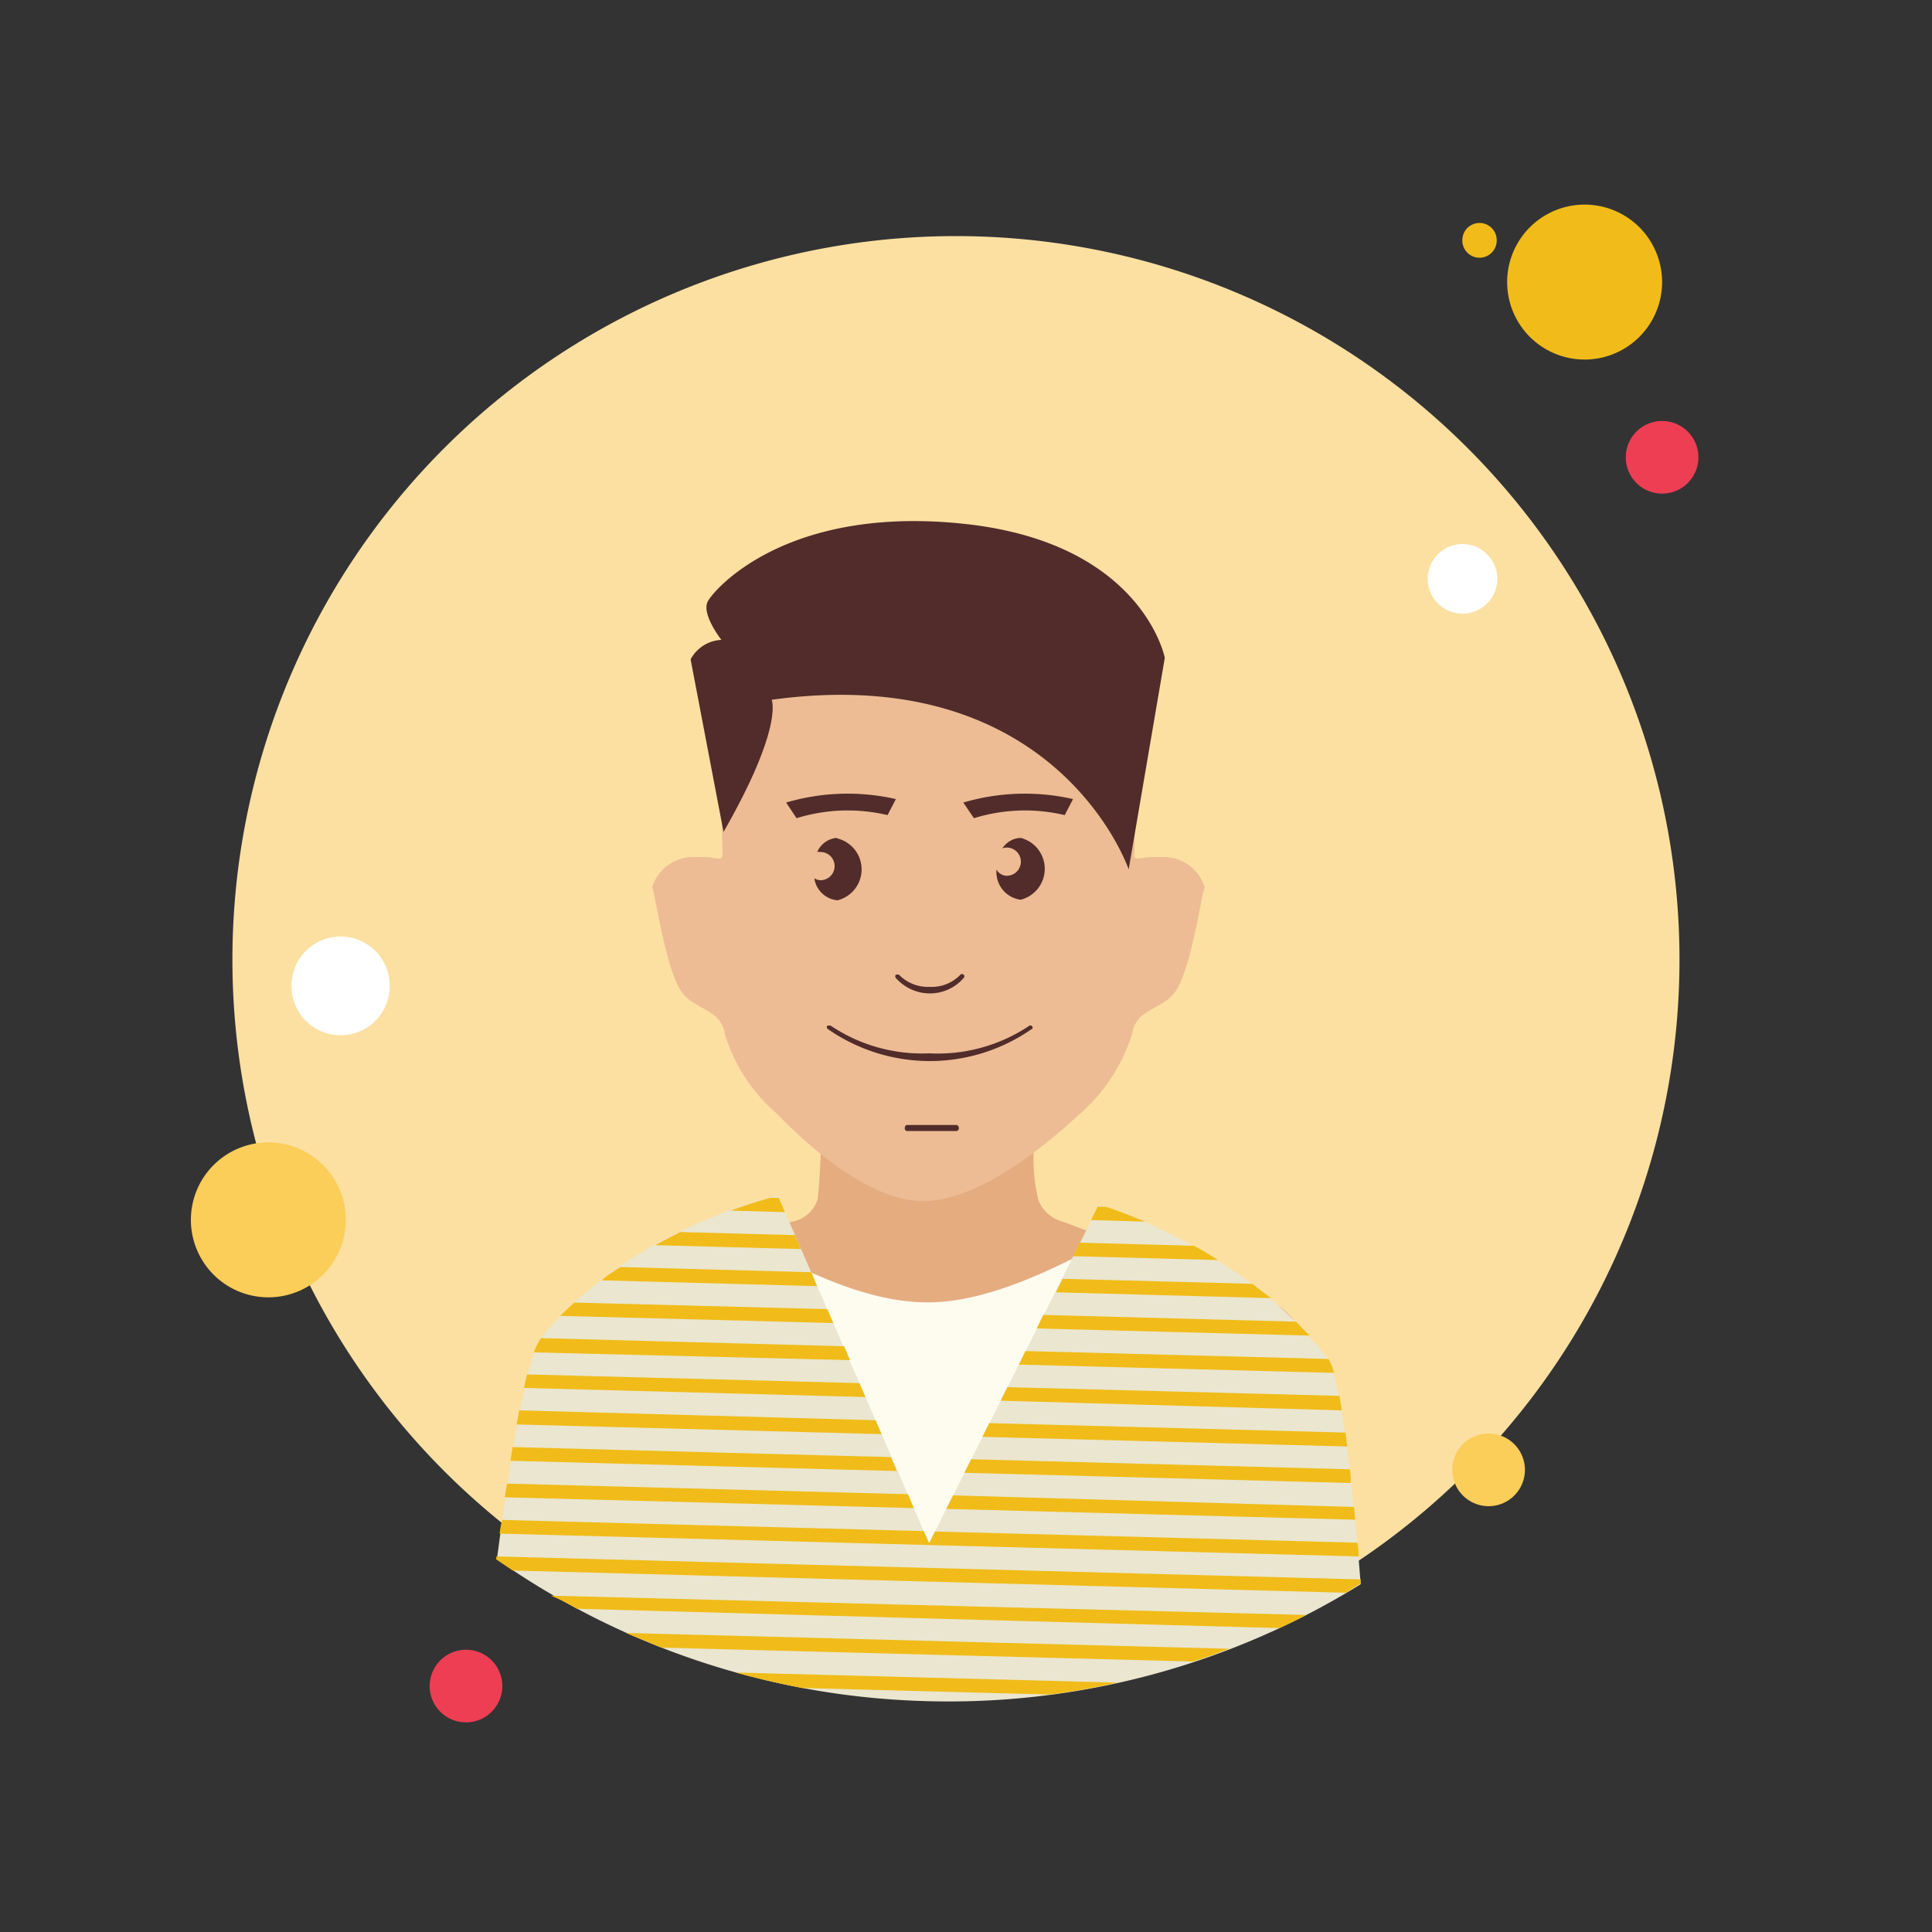 <?xml version="1.0" standalone="no"?><!DOCTYPE svg PUBLIC "-//W3C//DTD SVG 1.1//EN" "http://www.w3.org/Graphics/SVG/1.1/DTD/svg11.dtd"><svg t="1544736446919" class="icon" style="" viewBox="0 0 1024 1024" version="1.1" xmlns="http://www.w3.org/2000/svg" p-id="3162" xmlns:xlink="http://www.w3.org/1999/xlink" width="200" height="200"><rect x="0" y="0" width="1024" height="1024" fill="#333333" stroke="none"/><defs><style type="text/css"></style></defs><path d="M206.438 577.024m-9.114 0a9.114 9.114 0 1 0 18.227 0 9.114 9.114 0 1 0-18.227 0Z" fill="#FFFFFF" p-id="3163"></path><path d="M811.11 322.355m-6.963 0a6.963 6.963 0 1 0 13.926 0 6.963 6.963 0 1 0-13.926 0Z" fill="#FFFFFF" p-id="3164"></path><path d="M784.179 127.386m-9.114 0a9.114 9.114 0 1 0 18.227 0 9.114 9.114 0 1 0-18.227 0Z" fill="#F1BC19" p-id="3165"></path><path d="M211.558 655.565m-9.114 0a9.114 9.114 0 1 0 18.227 0 9.114 9.114 0 1 0-18.227 0Z" fill="#F1BC19" p-id="3166"></path><path d="M506.675 508.621m-383.488 0a383.488 383.488 0 1 0 766.976 0 383.488 383.488 0 1 0-766.976 0Z" fill="#FCE0A2" p-id="3167"></path><path d="M839.885 149.504m-41.062 0a41.062 41.062 0 1 0 82.125 0 41.062 41.062 0 1 0-82.125 0Z" fill="#F1BC19" p-id="3168"></path><path d="M880.947 242.381m-19.251 0a19.251 19.251 0 1 0 38.502 0 19.251 19.251 0 1 0-38.502 0Z" fill="#EE3E54" p-id="3169"></path><path d="M788.992 779.059m-19.251 0a19.251 19.251 0 1 0 38.502 0 19.251 19.251 0 1 0-38.502 0Z" fill="#FBCD59" p-id="3170"></path><path d="M142.234 646.554m-41.062 0a41.062 41.062 0 1 0 82.125 0 41.062 41.062 0 1 0-82.125 0Z" fill="#FBCD59" p-id="3171"></path><path d="M246.989 893.645m-19.251 0a19.251 19.251 0 1 0 38.502 0 19.251 19.251 0 1 0-38.502 0Z" fill="#EE3E54" p-id="3172"></path><path d="M775.168 306.79m-18.432 0a18.432 18.432 0 1 0 36.864 0 18.432 18.432 0 1 0-36.864 0Z" fill="#FFFFFF" p-id="3173"></path><path d="M180.531 522.547m-26.01 0a26.01 26.01 0 1 0 52.019 0 26.01 26.01 0 1 0-52.019 0Z" fill="#FFFFFF" p-id="3174"></path><path d="M696.32 725.914c-4.198-22.016-13.107-34.918-34.304-40.96l-3.482-1.229-6.042-2.458C639.386 675.84 563.2 647.475 563.2 647.475a19.149 19.149 0 0 1-12.698-11.059 88.678 88.678 0 0 1-2.355-29.798 487.936 487.936 0 0 1-51.2 14.541c-19.456 1.843-61.44-23.245-61.44-23.245s-0.922 30.72-2.253 37.99A17.306 17.306 0 0 1 419.84 647.475l-72.909 26.522a80.486 80.486 0 0 0-22.63 9.318 77.005 77.005 0 0 0-32.358 42.598s-4.813 33.894-4.608 35.123c-0.512 4.813-0.922 10.24-1.434 15.462 79.462 53.862 143.36 68.915 252.928 64.102 49.766-2.15 123.904-26.726 162.714-46.285-1.946-43.315-5.222-68.403-5.222-68.403z" fill="#E5AC80" p-id="3175"></path><path d="M661.709 685.056l-3.482-1.229-6.042-2.458c-7.885-3.379-39.936-15.36-63.283-24.064h-1.126c-25.702 13.21-62.362 32.973-96.051 32.973s-67.482-17.92-96.154-32.973l-3.174 0.819-45.363 16.486a80.486 80.486 0 0 0-22.63 9.318 77.005 77.005 0 0 0-32.358 42.598s-4.813 33.894-4.608 35.123c-0.512 4.813-0.922 55.808-1.434 61.44 79.462 53.862 143.36 68.915 252.928 64.102 49.766-2.15 123.904-26.726 162.714-46.285-2.048-43.315-5.632-114.176-5.632-114.176-4.198-22.426-13.107-35.328-34.304-41.677z" fill="#FDFCEF" p-id="3176"></path><path d="M490.803 901.632A414.618 414.618 0 0 0 721.203 839.68c-3.686-47.002-10.24-108.237-17.203-119.091a206.848 206.848 0 0 0-52.224-48.333 273.306 273.306 0 0 0-69.325-33.485l-90.01 179.2-80.179-184.32a272.691 272.691 0 0 0-73.011 30.72A207.667 207.667 0 0 0 286.72 709.12c-7.885 10.24-17.203 70.656-23.347 117.35a415.232 415.232 0 0 0 227.43 75.162z" fill="#EAE6D0" p-id="3177"></path><path d="M581.837 639.488l-3.584 7.168 28.57 0.819c-6.554-2.765-13.414-5.427-20.48-7.782zM387.277 641.638l28.774 0.819-3.277-7.578h-4.608q-10.854 3.072-20.89 6.758zM572.314 658.637l-3.584 7.168 76.902 2.048c-3.994-2.56-8.294-5.12-12.8-7.578zM347.341 659.968l77.21 2.048-3.174-7.373-60.826-1.638c-4.608 2.355-9.011 4.608-13.21 6.963zM663.757 680.448L563.2 677.786l-3.584 7.168 114.074 3.072a418.816 418.816 0 0 1-9.933-7.578zM318.874 678.605l114.176 3.072-2.97-7.373-101.274-2.765c-3.686 2.458-6.963 4.301-9.933 7.066zM549.478 704.102l144.589 3.789-7.168-7.373L552.96 696.934zM441.651 701.235l-3.174-7.373-134.042-3.482c-2.765 2.458-5.222 4.813-7.475 7.066zM704.102 720.282l-160.563-4.198-3.584 7.168 167.117 4.403a31.744 31.744 0 0 0-2.97-7.373zM282.931 716.8l167.629 4.096-3.174-7.373L286.72 709.222a34.611 34.611 0 0 0-3.789 7.578zM709.939 739.84l-176.026-4.608-3.584 7.168 180.838 5.12c-0.41-2.97-0.819-5.325-1.229-7.68zM277.709 735.642l181.043 4.813-3.277-7.373-176.128-4.608c-0.512 2.253-1.126 4.608-1.638 7.168zM713.114 759.296l-188.826-5.018-3.584 7.27 193.331 5.12q-0.41-3.789-0.922-7.373zM273.818 754.995l193.434 5.12-3.174-7.373L275.149 747.52c-0.41 2.56-0.819 4.915-1.331 7.475zM715.469 778.752l-200.704-5.325-3.686 7.168 204.8 5.427c0.205-2.458-0.102-4.813-0.41-7.27zM270.541 774.246l204.8 5.427-3.174-7.373-200.499-5.325c-0.41 2.458-0.717 4.813-1.126 7.27zM717.619 798.72l-212.48-6.144-3.584 7.168 216.781 5.734c-0.307-2.458-0.512-4.813-0.717-6.758zM267.571 793.6l216.781 5.734-3.072-7.373-212.48-5.632c-0.512 2.15-0.922 4.813-1.229 7.27zM264.806 812.851l455.27 12.083c0-2.458 0-4.813-0.717-7.27l-223.846-5.939-3.072 6.246-2.765-6.451L266.24 805.581c-0.819 2.458-1.126 4.915-1.434 7.27zM262.963 826.47l8.806 5.939 441.446 11.776 7.987-4.915v-2.15L263.168 824.934a7.885 7.885 0 0 0-0.205 1.536zM305.766 852.685l372.429 10.24c4.813-2.253 9.523-4.506 14.234-6.963l-400.486-10.24c5.018 2.048 9.216 4.198 13.824 6.963zM350.413 873.267l282.112 7.373c6.349-2.048 12.698-4.301 18.944-6.758l-319.59-8.397c6.042 2.765 12.288 4.915 18.534 7.782zM556.646 898.15c12.083-1.536 23.962-3.686 35.635-6.349l-202.342-5.325c11.674 3.174 23.347 5.939 35.328 8.192z" fill="#F1BC19" p-id="3178"></path><path d="M617.062 454.246h-3.686c-10.24-0.512-12.698 3.482-12.186-2.662 0.717-10.854-0.717-54.886-0.717-57.139 0-45.568-47.718-82.842-107.213-84.89h-2.355c-59.597 2.048-107.213 39.322-107.213 84.89 0 2.253-1.536 46.285-0.717 57.139 0 6.144-2.355 2.15-12.288 2.662h-3.686a22.733 22.733 0 0 0-21.402 16.179c1.331 0.819 6.246 38.195 14.234 52.941 4.403 8.192 11.366 9.318 18.534 14.643a15.565 15.565 0 0 1 5.837 10.24 91.443 91.443 0 0 0 27.443 41.984c5.939 5.837 45.978 48.538 80.384 46.285s74.445-40.96 80.486-46.285a93.082 93.082 0 0 0 27.443-41.984 15.77 15.77 0 0 1 5.734-10.24c7.168-5.325 14.131-6.451 18.637-14.643 7.987-14.746 12.902-52.122 14.234-52.941a22.733 22.733 0 0 0-21.504-16.179z" fill="#EDBC94" p-id="3179"></path><path d="M492.646 526.541a23.757 23.757 0 0 0 18.125-8.192 1.229 1.229 0 0 0 0-1.741 1.229 1.229 0 0 0-1.741 0 21.094 21.094 0 0 1-16.282 6.451 21.402 21.402 0 0 1-16.282-6.451 1.331 1.331 0 0 0-0.922 0 1.126 1.126 0 0 0-0.717 0 1.331 1.331 0 0 0 0 1.741 24.166 24.166 0 0 0 17.818 8.192zM470.426 432.026l4.403-8.499a115.2 115.2 0 0 0-58.163 1.843l5.53 8.294a91.546 91.546 0 0 1 48.23-1.638zM564.326 432.026l4.403-8.499a115.2 115.2 0 0 0-58.163 1.843l5.632 8.294a91.238 91.238 0 0 1 48.128-1.638zM443.392 444.109a12.39 12.39 0 0 0-10.24 7.475 5.222 5.222 0 0 1 1.741 0 7.475 7.475 0 0 1 0 14.95 6.451 6.451 0 0 1-3.277-1.024 13.619 13.619 0 0 0 12.288 11.674 16.896 16.896 0 0 0 0-32.768zM541.491 444.109a11.878 11.878 0 0 0-10.24 5.632 4.915 4.915 0 0 1 2.355-0.512 7.475 7.475 0 0 1 0 14.95 6.349 6.349 0 0 1-5.427-3.277 14.746 14.746 0 0 0 12.8 15.974 16.896 16.896 0 0 0 0-32.768zM546.918 545.485a1.024 1.024 0 0 0 0-1.638 1.126 1.126 0 0 0-1.638 0 87.04 87.04 0 0 1-52.736 14.438 86.938 86.938 0 0 1-52.224-14.643 1.126 1.126 0 0 0-0.717 0 1.434 1.434 0 0 0-1.024 0 1.126 1.126 0 0 0 0 1.638 94.515 94.515 0 0 0 108.442 0zM506.982 599.45a1.434 1.434 0 0 0 1.229-1.536 1.536 1.536 0 0 0-1.229-1.638h-26.317c-0.614 0-1.126 0.717-1.126 1.638s0.512 1.536 1.126 1.536z" fill="#512C2B" p-id="3180"></path><path d="M366.08 349.389a19.558 19.558 0 0 1 16.282-10.24s-10.854-13.722-7.168-20.48 42.291-51.2 136.397-40.96 105.779 70.963 105.779 70.963L598.221 460.8s-37.581-110.797-189.235-89.907c0 0 6.554 14.131-25.498 70.042l-17.408-91.238z" fill="#512C2B" p-id="3181"></path></svg>
